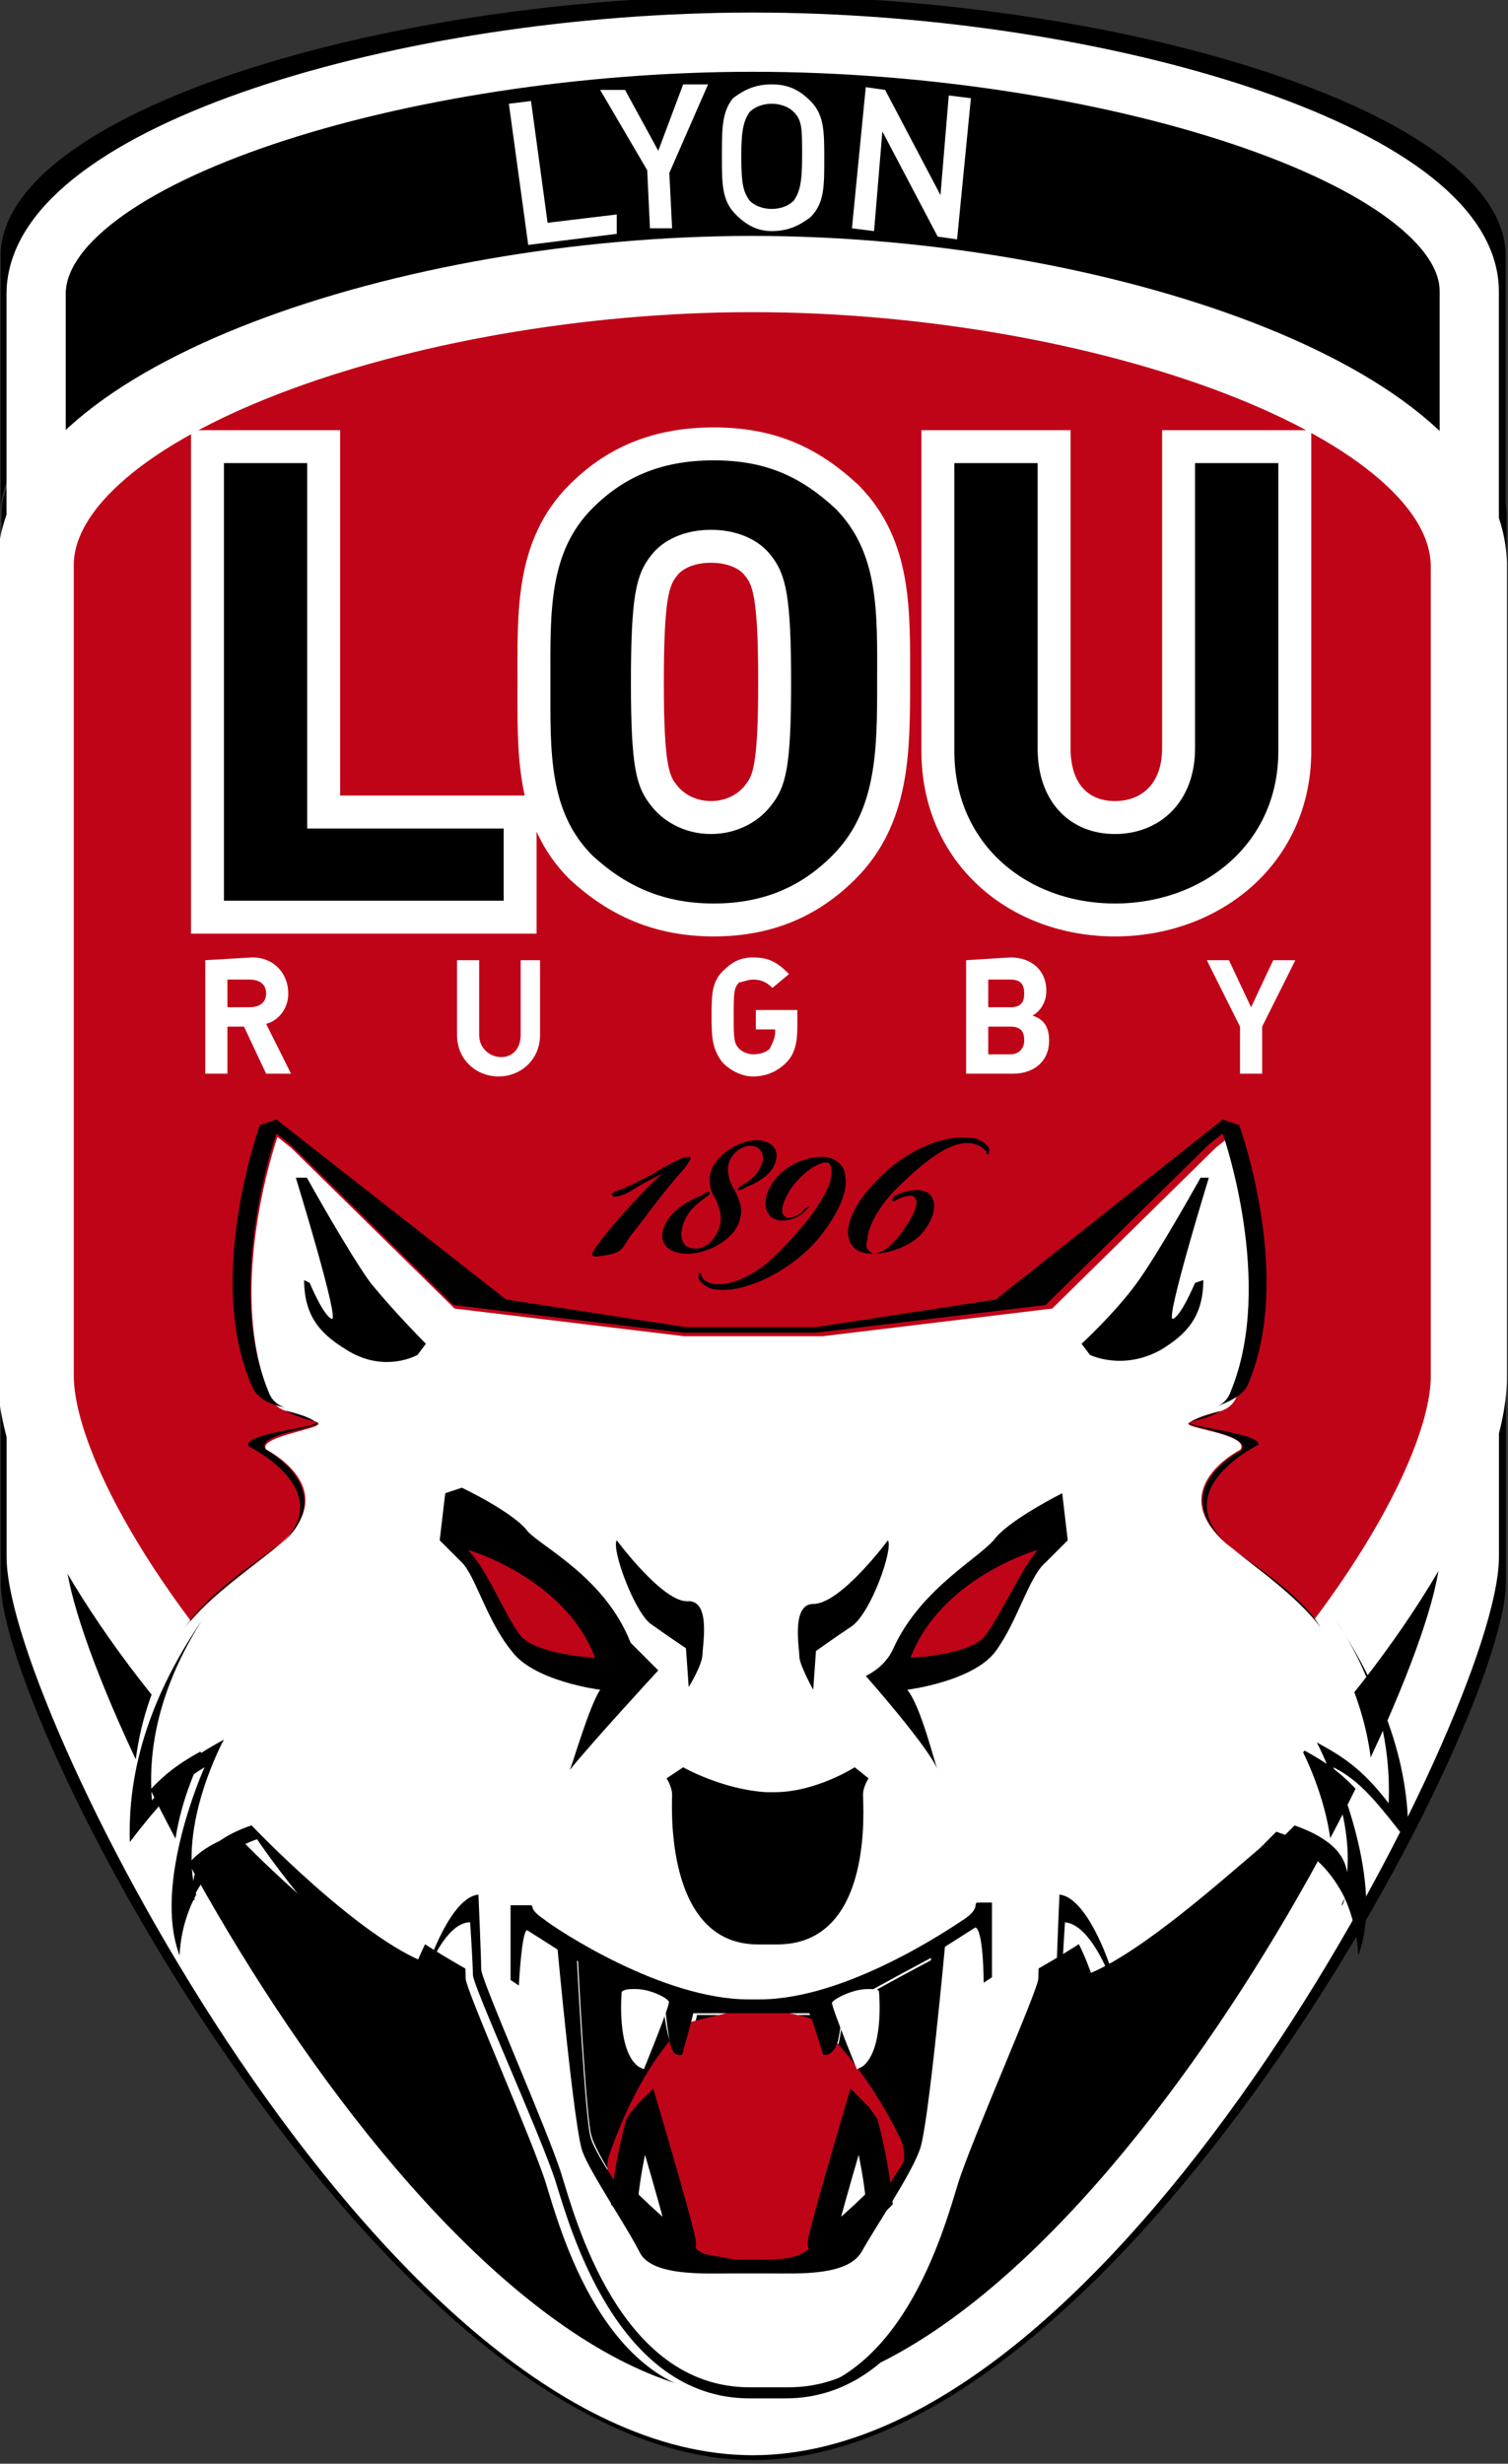 <?xml version="1.0" encoding="utf-8"?>
<!-- Generator: Adobe Illustrator 26.0.2, SVG Export Plug-In . SVG Version: 6.00 Build 0)  -->
<svg version="1.1" id="Calque_1" xmlns="http://www.w3.org/2000/svg" xmlns:xlink="http://www.w3.org/1999/xlink" x="0px" y="0px"
	 width="200px" height="326.6px" viewBox="0 0 200 326.6" style="enable-background:new 0 0 200 326.6;" xml:space="preserve">
<rect x="0" y="0" width="200" height="326.6" fill="#333333" stroke="none"/>
<style type="text/css">
	.st0{clip-path:url(#SVGID_00000173151849959876412710000014117431210859119031_);}
	.st1{fill:none;stroke:#FFFFFF;stroke-width:2.14;stroke-miterlimit:14.686;}
	.st2{fill:none;stroke:#FFFFFF;stroke-width:2.28;stroke-miterlimit:14.686;}
	.st3{fill:#C00418;}
	.st4{clip-path:url(#SVGID_00000023977305220583707290000002375284878309018029_);}
	.st5{fill:none;stroke:#FFFFFF;stroke-width:2.754;stroke-miterlimit:14.686;}
	.st6{fill:#FFFFFF;}
	.st7{fill:none;stroke:#000000;stroke-width:0.958;stroke-miterlimit:14.686;}
	.st8{fill:none;stroke:#FFFFFF;stroke-width:1.19;stroke-miterlimit:14.686;}
</style>
<g transform="matrix(0.523,0,0,0.523,-97.37,-91.362)">
	<g transform="matrix(7.016,0,0,-7.016,-112.243,4191.68)">
		<g>
			<defs>
				<polygon id="SVGID_1_" points="42.5,483.6 126.1,483.6 126.1,572.6 42.5,572.6 42.5,483.6 				"/>
			</defs>
			<clipPath id="SVGID_00000111190195319981499320000017866071651347823283_">
				<use xlink:href="#SVGID_1_"  style="overflow:visible;"/>
			</clipPath>
			<g style="clip-path:url(#SVGID_00000111190195319981499320000017866071651347823283_);">
				<g transform="translate(69.758,563.298)">
					<path d="M0,0c13.2,0,27.1-4.2,27.2-9.3v9.2c0,0,0,0,0,0.1c0,5.2-14,9.4-27.2,9.4c-13.3,0-27.2-4.2-27.2-9.4c0,0,0-0.1,0-0.1
						v-9.1C-27.1-4.2-13.2,0,0,0"/>
				</g>
				<g transform="translate(42.525,524.625)">
					<path d="M0,0C0,0,0,0,0,0L0,0C0,0,0,0,0,0"/>
				</g>
				<g transform="translate(96.994,524.625)">
					<path d="M0,0C0,0,0,0,0,0L0,0C0,0,0,0,0,0"/>
				</g>
				<g transform="translate(69.762,506.47)">
					<path d="M0,0c-13.2,0-27.2,13-27.2,18.1V8.9c0,0,0,0,0,0c0-5.2,14-31.7,27.2-31.7c13.2,0,27.2,26.5,27.2,31.7c0,0,0,0,0,0.1
						v9.2C27.1,12.9,13.2,0,0,0"/>
				</g>
				<g transform="translate(96.994,553.892)">
					<path d="M0,0C0,0,0,0,0,0L0,0C0,0,0,0,0,0"/>
				</g>
				<g transform="translate(42.52,553.892)">
					<path d="M0,0c0,0,0-0.1,0-0.1v0.2C0,0.1,0,0,0,0"/>
				</g>
				<g transform="translate(96.988,553.962)">
					<path d="M0,0c-0.1,5.2-14,9.3-27.2,9.3c-13.2,0-27.1-4.2-27.2-9.3v-0.2v-29.1v0c0-5.2,14-18.1,27.2-18.1
						C-14-47.5-0.1-34.6,0-29.4v0.1v29.1C0-0.1,0,0,0,0z"/>
				</g>
				<g transform="translate(69.739,562.024)">
					<path d="M0,0c12.5,0,25.8-4,25.9-9v8.9c0,0,0,0,0,0.1C25.9,4.9,12.6,9,0,9c-12.6,0-25.9-4.1-25.9-9.1c0,0,0-0.1,0-0.1V-9
						C-25.7-4-12.5,0,0,0"/>
				</g>
				<g transform="translate(69.739,562.024)">
					<path class="st1" d="M0,0c12.5,0,25.8-4,25.9-9v8.9c0,0,0,0,0,0.1C25.9,4.9,12.6,9,0,9c-12.6,0-25.9-4.1-25.9-9.1
						c0,0,0-0.1,0-0.1V-9C-25.7-4-12.5,0,0,0z"/>
				</g>
				<g transform="translate(43.882,525.37)">
					<path d="M0,0C0,0,0,0,0,0L0,0C0,0,0,0,0,0"/>
				</g>
				<g transform="translate(43.882,525.37)">
					<path class="st2" d="M0,0C0,0,0,0,0,0L0,0C0,0,0,0,0,0z"/>
				</g>
				<g transform="translate(95.638,525.37)">
					<path d="M0,0C0,0,0,0,0,0L0,0C0,0,0,0,0,0"/>
				</g>
				<g transform="translate(95.638,525.37)">
					<path class="st2" d="M0,0C0,0,0,0,0,0L0,0C0,0,0,0,0,0z"/>
				</g>
				<g transform="translate(69.742,507.516)">
					<path d="M0,0c-12.6,0-25.8,12.8-25.9,17.8v-9v0c0-5,13.3-31.4,25.9-31.4c12.6,0,25.9,26.4,25.9,31.4c0,0,0,0,0,0.1v8.9
						C25.8,12.8,12.5,0,0,0"/>
				</g>
				<g transform="translate(69.742,507.516)">
					<path class="st1" d="M0,0c-12.6,0-25.8,12.8-25.9,17.8v-9v0c0-5,13.3-31.4,25.9-31.4c12.6,0,25.9,26.4,25.9,31.4c0,0,0,0,0,0.1
						v8.9C25.8,12.8,12.5,0,0,0L0,0z"/>
				</g>
				<g transform="translate(95.638,552.921)">
					<path d="M0,0C0,0,0,0,0,0L0,0C0,0,0,0,0,0"/>
				</g>
				<g transform="translate(95.638,552.921)">
					<path class="st2" d="M0,0C0,0,0,0,0,0L0,0C0,0,0,0,0,0z"/>
				</g>
				<g transform="translate(43.875,552.921)">
					<path d="M0,0c0,0,0-0.1,0-0.1v0.2C0,0.1,0,0,0,0"/>
				</g>
				<g transform="translate(43.875,552.921)">
					<path class="st2" d="M0,0c0,0,0-0.1,0-0.1v0.2C0,0.1,0,0,0,0z"/>
				</g>
				<g transform="translate(95.635,552.99)">
					<path d="M0,0c-0.1,5-13.4,9-25.9,9c-12.5,0-25.7-4-25.9-9v-0.2v-27.4v0c0-5,13.3-17.8,25.9-17.8c12.5,0,25.8,12.8,25.9,17.8
						v0.1v27.4C0-0.1,0,0,0,0z"/>
				</g>
				<g transform="translate(95.635,552.99)">
					<path class="st1" d="M0,0c-0.1,5-13.4,9-25.9,9c-12.5,0-25.7-4-25.9-9v-0.2v-27.4v0c0-5,13.3-17.8,25.9-17.8
						c12.5,0,25.8,12.8,25.9,17.8v0.1v27.4C0-0.1,0,0,0,0z"/>
				</g>
				<g transform="translate(69.668,562.206)">
					<path class="st3" d="M0,0c-12.5,0-25.8-4.9-25.9-9.6v-30.9c0-5.3,13.3-18.8,25.9-18.8h0c12.6,0,25.8,13.5,25.9,18.7v31.1
						C25.8-4.8,12.6,0,0,0L0,0L0,0z"/>
				</g>
			</g>
		</g>
	</g>
	<g transform="matrix(7.016,0,0,-7.016,-112.243,4191.68)">
		<g>
			<defs>
				<polygon id="SVGID_00000099630187623990490020000017369209195458011031_" points="42.5,483.6 97,483.6 97,572.6 42.5,572.6 
					42.5,483.6 				"/>
			</defs>
			<clipPath id="SVGID_00000039845846408936810220000013887682877740352189_">
				<use xlink:href="#SVGID_00000099630187623990490020000017369209195458011031_"  style="overflow:visible;"/>
			</clipPath>
			<g style="clip-path:url(#SVGID_00000039845846408936810220000013887682877740352189_);">
				<g transform="translate(69.724,562.647)">
					<path class="st5" d="M0,0c-12.5,0-25.7-4.6-25.9-10.4v-29.4c0-6.5,13.3-23.1,25.9-23.1c12.5,0,25.8,16.5,25.9,23v29.4
						C25.8-4.6,12.5,0,0,0z"/>
				</g>
			</g>
		</g>
	</g>
	<g transform="matrix(7.016,0,0,-7.016,523.86,650.9)">
		<path class="st6" d="M0,0c0.2,2.3-1.1,4.7-1.1,4.7c0.9-0.5,1.6-0.9,2.6-2.2c0.1,2.6-0.7,4.8-1.9,6.6c-0.8,1.1-2.5,2.3-3.4,3
			c-2.3,2,0.5,3.4,0.5,3.4c0.4,0.6-2.4,0.8-1.8,1c0.3,0.2,0.7,0.3,1.1,0.4c0.3,0.1,0.5,0.3,0.6,0.6c1.6,3.9-0.3,9.3-0.3,9.3
			l-0.5-0.4l-5.9-5.8l-8.3-1h-2.3H-21h-2.4l-8.3,1l-5.9,5.8l-0.5,0.4c0,0-1.9-5.4-0.3-9.3c0.1-0.3,0.3-0.5,0.6-0.6
			c0.3-0.1,0.7-0.2,1.1-0.4c0.6-0.2-2.2-0.5-1.8-1c0,0,2.8-1.4,0.5-3.4c-0.8-0.7-2.6-1.9-3.4-3c-1.2-1.8-2-4-1.9-6.6
			c1,1.3,1.7,1.7,2.6,2.2c0,0-1.7-3.1-1-5.6c0,0,0,0,0,0c-0.1,0.6,0,1.8,2.1,2.5c0,0,3.9-4.1,6.4-5c0,0,0.8,2.4,1.8,2.5
			c0,0,0.1-2.3,0.1-2.7c0-0.4,2.4-5.8,2.9-7.4c0.5-1.6,2.1-7.7,6.8-7.7h1.3c4.7,0,6.3,6.1,6.8,7.7c0.5,1.6,2.9,7,2.9,7.4
			c0,0.4,0.1,2.7,0.1,2.7c1-0.1,1.8-2.5,1.8-2.5C-6.8-2.6-3.9,0-2.6,1.1c0.1,0.1,0.1,0.1,0.1,0.1c0,0,0,0,0,0
			c0.3,0.3,0.5,0.5,0.5,0.5C-0.5,1.2-0.1,0.6,0,0"/>
	</g>
	<g transform="matrix(7.016,0,0,-7.016,231.629,657.366)">
		<path class="st6" d="M0,0C0,0,0,0.1,0,0C0,0.1,0,0.1,0,0C0,0,0,0,0,0"/>
	</g>
	<g transform="matrix(7.016,0,0,-7.016,231.629,657.366)">
		<path class="st6" d="M0,0c0-0.2,0.1-0.3,0.1-0.3C0-0.2,0-0.1,0,0"/>
	</g>
	<g transform="matrix(7.016,0,0,-7.016,505.778,643.026)">
		<path class="st6" d="M0,0c0.1,0,0.1,0.1,0.2,0.1c0,0,0,0,0,0C0.1,0.1,0.1,0.1,0,0"/>
	</g>
	<g transform="matrix(7.016,0,0,-7.016,400.099,684.026)">
		<path d="M0,0c0,0-0.1-1-0.2-1.3c-0.2-0.5-0.5-0.4-0.5-0.4s-0.4,1.4-0.4,1.5l-1.9,0h-0.4l-1.9,0c0-0.1-0.4-1.5-0.4-1.5
			s-0.3-0.1-0.5,0.4C-6.4-1-6.5,0-6.5,0s0,0.1-3.1,1.8c0,0,0.3-6,0.5-6.4C-9-5.1-7.5-7.5-7.1-7.8c0,0,0.2,1.1,0.4,1.4
			c0.2,0.3,0.5-1,0.9-1.9C-5.4-8.4-5.4-8.6-5-8.8C-4.6-9-3.9-9-3.9-9h1.3l1.1,0.2c0.4,0.2,0.4,0.4,0.8,0.6c0.4,0.9,0.7,2.1,0.9,1.9
			c0.2-0.3,0.4-1.4,0.4-1.4c0.5,0.3,2,2.6,2.1,3.1c0.2,0.5,0.5,6.4,0.5,6.4C0,0.1,0,0,0,0"/>
	</g>
	<g transform="matrix(7.016,0,0,-7.016,374.855,668.244)">
		<path d="M-16.9,29.9l-0.6-0.2c0,0-2-5.5-0.3-9.4c0.2-0.5,0.7-0.7,1.2-0.8c-0.3,0.1-0.5,0.3-0.6,0.6c-1.6,3.9,0.3,9.3,0.3,9.3
			l0.5-0.4l5.9-5.8l8.3-1h2.4h0.1h2.3l8.3,1l5.9,5.8l0.5,0.4c0,0,1.9-5.4,0.3-9.3c-0.1-0.3-0.3-0.5-0.6-0.6c0.5,0.2,1,0.4,1.2,0.8
			c1.7,3.9-0.3,9.4-0.3,9.4l-0.6,0.2l-8.2-6.5l-6.5-1H0.4H0.3h-2.4l-6.5,1L-16.9,29.9L-16.9,29.9z M-15.8,27.8l-0.4,0
			c0,0,1.6-5.2,1.3-5.1c-0.3,0.1-0.8,1.3-0.8,1.3l-0.2,0.1c0-1.4,0.7-2,1.5-2.5c1.4-0.9,2.6-0.2,2.6-0.2l0.3,0.4c0,0-1.1,1.1-2,2.2
			C-14.3,25.1-15.8,27.8-15.8,27.8L-15.8,27.8z M16.5,27.8c0,0-1.5-2.7-2.3-3.8c-0.8-1.1-2-2.2-2-2.2l0.3-0.4c0,0,1.2-0.6,2.6,0.2
			c0.8,0.5,1.5,1.1,1.5,2.5L16.3,24c0,0-0.5-1.2-0.8-1.3c-0.3-0.1,1.3,5.1,1.3,5.1L16.5,27.8L16.5,27.8z M-10.8,16.4l-0.2-1.7
			l0.8-0.8c0.5-0.5,0.9-2.1,1.8-3.2c0.8-1.1,3.2-1.4,3.2-1.4c-0.4-0.6-1-2.7-1.1-2.9c0.8,1,3.2,3.6,3.2,3.6l-1,1
			c-0.9,2.3-3.1,3.4-3.7,4c-0.5,0.7-2.4,1.6-2.4,1.6L-10.8,16.4z M11.5,16.4c0,0-1.8-0.9-2.4-1.6c-0.5-0.7-2.7-1.8-3.7-4
			c-0.3-0.7-1-1-1-1S6.7,7.2,7,6.4C6.9,6.6,6.4,8.7,5.9,9.3c0,0,2.4,0.3,3.2,1.4c0.8,1.1,1.2,2.7,1.8,3.2l0.8,0.8L11.5,16.4
			L11.5,16.4z M-4.6,14.7c-0.2-0.3,0.6-2.5,1.2-3c0.7-0.5,1.3-0.9,1.3-0.9l0.1-1.4c0,0,0.5,0.8,0.5,1.2c0,0.3,0.3,1.9-0.5,1.9
			C-2.9,12.4-4.6,14.7-4.6,14.7L-4.6,14.7z M5.2,14.7c0,0-1.7-2.3-2.7-2.3c-0.8,0-0.5-1.6-0.5-1.9c0-0.3,0.5-1.2,0.5-1.2l0.1,1.4
			c0,0,0.7,0.5,1.3,0.9C4.6,12.1,5.4,14.4,5.2,14.7L5.2,14.7z M21.4,11.8c1.2-1.8,2-4,1.9-6.6c-1,1.3-1.7,1.7-2.6,2.2
			c0,0,1.3-2.4,1.1-4.7c-0.1,0.6-0.5,1.2-1.9,1.7c0,0-0.2-0.2-0.5-0.5c1.2-0.4,1.9-1.3,2.3-2.1c0-0.1-0.1-0.2-0.1-0.3
			c0,0,0.1,0.1,0.1,0.3c0.5-1.1,0.5-2.1,0.5-2.1c1,2.6-0.9,6.8-0.9,6.8c1-0.5,1.6-1.3,2.7-2.7C24.1,6.8,22.9,9.5,21.4,11.8
			L21.4,11.8z M-19.6,11.8c-1.5-2.2-2.7-4.9-2.6-8c1,1.3,1.7,2.1,2.7,2.7c0,0-1.9-4.2-0.9-6.8c0,0,0,1.1,0.6,2.2
			c-0.7,2.5,1,5.6,1,5.6c-0.9-0.5-1.6-0.9-2.6-2.2C-21.6,7.7-20.8,9.9-19.6,11.8L-19.6,11.8z M-19.9,1.8c0,0,0-0.1,0-0.1
			C-19.8,1.7-19.9,1.8-19.9,1.8C-19.9,1.8-19.9,1.8-19.9,1.8L-19.9,1.8z M-19.9,1.8c0.4,0.8,1.1,1.7,2.3,2.1c0,0,3.2-4.8,5.8-5.7
			c0,0,0.8,2.7,1.9,2.7c0,0,0.1-1.5,0.1-1.9c0-0.4,2.5-5.9,3-7.5c0.5-1.6,2.2-7.8,7-7.8h1.3c4.8,0,6.5,6.2,7,7.8
			c0.5,1.6,3,7.1,3,7.5c0,0.4,0.1,1.9,0.1,1.9c1.1-0.1,1.9-2.7,1.9-2.7c2.3,0.8,5.1,4.8,5.7,5.6C17.9,2.7,15,0,13.2-0.6
			c0,0-0.8,2.4-1.8,2.5c0,0-0.1-2.3-0.1-2.7c0-0.4-2.4-5.8-2.9-7.4c-0.5-1.6-2.1-7.7-6.8-7.7H0.2c-4.7,0-6.3,6.1-6.8,7.7
			c-0.5,1.6-2.9,7-2.9,7.4c0,0.4-0.1,2.7-0.1,2.7c-1-0.1-1.8-2.5-1.8-2.5c-2.5,0.9-6.4,5-6.4,5C-19.9,3.7-20,2.4-19.9,1.8L-19.9,1.8
			z M-2.2,6.5l-0.6-0.4c0,0,0.2-0.3,0.2-0.6s-0.3-5.4,3.1-5.4h0.7c3.5,0,3.1,5,3.1,5.4c0,0.3,0.2,0.6,0.2,0.6L4,6.5
			c0,0-1.4-0.9-2.9-0.9H0.8C-0.8,5.7-2.2,6.5-2.2,6.5L-2.2,6.5z"/>
	</g>
	<g transform="matrix(7.016,0,0,-7.016,304.81,567.519)">
		<path class="st3" d="M0,0c0.7-0.7,1.3-2.3,1.9-3.1c0.6-0.7,2.7-0.8,2.7-0.8C3.5-1,0,0,0,0L0,0z M20.6,0c0,0-3.5-1-4.6-3.9
			c0,0,2.2,0.1,2.7,0.8C19.3-2.3,20-0.7,20.6,0L20.6,0z M10.3-16.6c-0.6,0-2.4-0.5-2.4-0.5s-1.6-1.3-2.8-4.8
			c-0.5-1.6,2.3-4.1,5.1-4.1c2.8,0.1,6.4,2.9,5.4,4.8c-1.3,2.6-2.6,3.7-2.8,4C12.6-16.8,10.8-16.6,10.3-16.6L10.3-16.6z"/>
	</g>
	<g transform="matrix(7.016,0,0,-7.016,266.11,535.014)">
		<path d="M0,0c0.4-0.2-2.7-0.4-2.4-0.9c0,0,3.3-1.6,1.1-3.6C1-2.5-1.8-1-1.8-1C-2.2-0.4,0.6-0.2,0,0"/>
	</g>
	<g transform="matrix(7.016,0,0,-7.016,501.018,542.329)">
		<path d="M0,0c0,0-2.8-1.4-0.5-3.4c-2.2,2,1.1,3.6,1.1,3.6C0.8,0.6-2.2,0.9-1.8,1C-2.4,0.9,0.4,0.6,0,0"/>
	</g>
	<g transform="matrix(7.016,0,0,-7.016,256.902,566.158)">
		<path d="M0,0c-0.9-0.7-2.6-1.8-3.4-3C-2.6-1.9-0.8-0.7,0,0"/>
	</g>
	<g transform="matrix(7.016,0,0,-7.016,521.048,587.211)">
		<path d="M0,0c-0.7,1.2-2.5,2.3-3.4,3C-2.5,2.3-0.8,1.1,0,0"/>
	</g>
	<g transform="matrix(7.016,0,0,-7.016,266.11,535.014)">
		<path d="M0,0c-0.3,0.2-0.7,0.3-1.1,0.4C-0.7,0.2-0.4,0.1,0,0"/>
	</g>
	<g transform="matrix(7.016,0,0,-7.016,495.56,532.348)">
		<path d="M0,0c-0.3-0.1-0.7-0.2-1.1-0.4C-0.7-0.3-0.3-0.2,0,0"/>
	</g>
	<g transform="matrix(7.016,0,0,-7.016,505.778,643.026)">
		<path d="M0,0c0.1,0,0.1,0.1,0.2,0.1c0,0,0,0,0,0C0.1,0.1,0.1,0.1,0,0"/>
	</g>
	<g transform="matrix(7.016,0,0,-7.016,418.783,716.554)">
		<path d="M0,0c-0.2-0.5-1.7-2.8-2.1-3.1c0,0-0.2,1.1-0.4,1.4c-0.2,0.3-0.5-1-0.9-1.9C-3.8-3.8-3.8-4-4.2-4.2
			c-0.4-0.2-1.1-0.2-1.1-0.2h-1.3l-1.1,0.2C-8.1-4-8.1-3.8-8.5-3.6c-0.4,0.9-0.7,2.1-0.9,1.9C-9.5-2-9.7-3.1-9.7-3.1
			c-0.5,0.3-2,2.6-2.1,3.1c-0.2,0.5-0.5,6.4-0.5,6.4c3.2-1.7,3.2-1.8,3.2-1.8s0.1-1,0.2-1.3C-8.8,2.9-8.5,3-8.5,3s0.4,1.4,0.4,1.5
			l1.9,0h0.4l1.9,0C-3.8,4.3-3.4,3-3.4,3s0.3-0.1,0.5,0.4c0.1,0.2,0.2,1.3,0.2,1.3s0,0.1,3.2,1.8C0.5,6.4,0.2,0.5,0,0 M2.2,8.5
			C2,8.5,2.3,8.3,1.7,7.9C1.1,7.5-2.6,5-5.7,5h-0.4c-3.1,0-6.9,2.5-7.4,2.9c-0.6,0.4-0.3,0.5-0.5,0.5h-0.7V5.7l0.3-0.2
			c0,0,0.1,2,0.3,2l1.1-0.7c0,0,0.6-6.5,0.9-7.3c0.3-0.8,1.6-2.7,2.1-3.7C-9.5-5-7.7-4.9-6.7-4.9h1.4c1,0,2.8-0.1,3.3,0.8
			c0.5,0.9,1.8,2.8,2.1,3.7c0.3,0.8,0.9,7.3,0.9,7.3l1.1,0.7c0.3-0.1,0.3-2,0.3-2l0.3,0.2v2.7C2.8,8.5,2.2,8.5,2.2,8.5z"/>
	</g>
	<g transform="matrix(7.016,0,0,-7.016,409.083,732.173)">
		<path class="st6" d="M-8.8,7.6c-0.2,0-0.4,0-0.5-0.1c0,0-0.2-2.1,0.6-2.7l0.2-0.1c0,0,0.9,2.2,0.9,2.4C-7.5,7.2-8.2,7.6-8.8,7.6
			L-8.8,7.6z M-0.4,7.6c-0.6,0-1.3-0.4-1.3-0.5c0-0.2,0.9-2.4,0.9-2.4l0.2,0.1c0.8,0.6,0.6,2.7,0.6,2.7C0,7.6-0.2,7.6-0.4,7.6
			L-0.4,7.6z M-8.4,3.1c0,0-0.1-0.1-0.3-0.3C-9.1,1.2-9.2,0-9.2,0c0.6-0.6,2.1-2,2.1-1.6C-7.1-1.3-8.4,3.1-8.4,3.1L-8.4,3.1z
			 M-0.8,3.1c0,0-1.3-4.4-1.3-4.7C-2.1-2-0.6-0.5,0,0c0,0-0.1,1.2-0.5,2.7C-0.7,3-0.8,3.1-0.8,3.1L-0.8,3.1z"/>
	</g>
	<g transform="matrix(7.016,0,0,-7.016,409.083,732.173)">
		<path class="st7" d="M0,0c0,0-0.1,1.2-0.5,2.7C-0.7,3-0.8,3.1-0.8,3.1s-1.3-4.4-1.3-4.7C-2.1-2-0.6-0.6,0,0z"/>
	</g>
	<g transform="matrix(7.016,0,0,-7.016,344.588,732.173)">
		<path class="st7" d="M0,0c0,0,0.1,1.2,0.5,2.7C0.7,3,0.8,3.1,0.8,3.1s1.3-4.4,1.3-4.7C2.1-2,0.6-0.6,0,0z"/>
	</g>
	<g transform="matrix(7.016,0,0,-7.016,238.893,406.869)">
		<path d="M18.2,17.1c-2.1,0-3.5-0.7-4.8-1.9c-1.8-1.8-1.7-4.2-1.7-6.7s-0.1-4.9,1.7-6.7c1.2-1.2,2.7-1.9,4.8-1.9
			c2.1,0,3.5,0.7,4.8,1.9c1.8,1.8,1.7,4.2,1.7,6.7c0,2.6,0.1,4.9-1.7,6.7C21.8,16.4,20.3,17.1,18.2,17.1L18.2,17.1z M0,17V0h11.3
			v3.7H4.2V17L0,17L0,17z M26.4,17V6c0-3.7,2.9-6.1,6.4-6.1s6.5,2.4,6.5,6.1v11h-4.2V6.1c0-1.6-0.9-2.5-2.3-2.5
			c-1.4,0-2.2,0.9-2.2,2.5V17C30.5,17,26.4,17,26.4,17z M18.2,13.4c0.8,0,1.4-0.3,1.7-0.7c0.4-0.5,0.6-1.1,0.6-4.2s-0.2-3.6-0.6-4.1
			c-0.3-0.4-0.9-0.8-1.7-0.8c-0.8,0-1.4,0.4-1.7,0.8c-0.4,0.5-0.6,1-0.6,4.1s0.2,3.7,0.6,4.2C16.9,13.1,17.5,13.4,18.2,13.4z"/>
	</g>
	<g transform="matrix(7.016,0,0,-7.016,468.914,407.872)">
		<path class="st8" d="M0,0c-3.5,0-6.4,2.4-6.4,6.1v11h4.2V6.2c0-1.6,0.9-2.5,2.2-2.5s2.3,0.9,2.3,2.5v10.9h4.2v-11
			C6.5,2.4,3.5,0,0,0z M-12.9,12.8c-0.3,0.4-0.9,0.7-1.7,0.7c-0.8,0-1.4-0.3-1.7-0.7c-0.4-0.5-0.6-1.1-0.6-4.2s0.2-3.6,0.6-4.1
			c0.3-0.4,0.9-0.8,1.7-0.8c0.8,0,1.4,0.4,1.7,0.8c0.4,0.5,0.6,1,0.6,4.1S-12.5,12.3-12.9,12.8z M-9.8,1.9C-11,0.7-12.5,0-14.5,0
			s-3.5,0.7-4.8,1.9C-21.1,3.7-21,6.1-21,8.6s-0.1,4.9,1.7,6.7c1.2,1.2,2.7,1.9,4.8,1.9s3.5-0.7,4.8-1.9c1.8-1.8,1.7-4.2,1.7-6.7
			S-8,3.7-9.8,1.9z M-32.8,0.1v17h4.2V3.9h7.1V0.1C-21.5,0.1-32.8,0.1-32.8,0.1z"/>
	</g>
	<g transform="matrix(7.016,0,0,-7.016,249.454,422.982)">
		<path class="st6" d="M18.2,0.8c-0.5,0-0.8-0.2-1.1-0.5c-0.4-0.4-0.4-0.9-0.4-1.6s0-1.2,0.4-1.7c0.3-0.3,0.7-0.5,1.1-0.5
			c0.5,0,0.9,0.2,1.2,0.5c0.3,0.3,0.4,0.7,0.4,1.3v0.6h-1.5v-0.7H19v-0.1c0-0.2-0.1-0.4-0.2-0.6c-0.1-0.1-0.3-0.2-0.6-0.2
			c-0.2,0-0.4,0.1-0.5,0.2c-0.2,0.2-0.2,0.4-0.2,1.2c0,0.8,0,1,0.2,1.2C17.8-0.1,18,0,18.2,0c0.3,0,0.5-0.1,0.7-0.3l0.6,0.5
			C19.1,0.6,18.8,0.8,18.2,0.8L18.2,0.8z M-1.6,0.7v-4.1h0.8v1.7h0.6l0.8-1.7h0.9L0.6-1.6C1-1.5,1.4-1.1,1.4-0.5
			c0,0.7-0.5,1.3-1.3,1.3L-1.6,0.7L-1.6,0.7z M7.5,0.7V-2c0-0.9,0.7-1.5,1.5-1.5s1.5,0.6,1.5,1.5v2.7H9.8V-2c0-0.5-0.3-0.8-0.7-0.8
			S8.3-2.5,8.3-2v2.7H7.5z M25.9,0.7v-4.1h1.7c0.7,0,1.3,0.4,1.3,1.2c0,0.6-0.3,0.8-0.6,0.9c0.2,0.1,0.5,0.4,0.5,0.9
			c0,0.7-0.5,1.2-1.3,1.2L25.9,0.7L25.9,0.7z M34.6,0.7l1.2-2.4v-1.7h0.8v1.7l1.2,2.4H37l-0.8-1.7l-0.8,1.7H34.6L34.6,0.7z M-0.8,0
			H0c0.4,0,0.6-0.2,0.6-0.5c0-0.3-0.2-0.5-0.6-0.5h-0.8V0L-0.8,0z M26.7,0h0.8C27.9,0,28-0.2,28-0.5S27.9-1,27.5-1h-0.8V0L26.7,0z
			 M26.7-1.7h0.8c0.4,0,0.5-0.2,0.5-0.5c0-0.3-0.2-0.5-0.5-0.5h-0.8V-1.7L26.7-1.7z"/>
	</g>
	<g transform="matrix(7.016,0,0,-7.016,538.086,296.466)">
		<path class="st6" d="M0,0C0,0,0,0,0,0L0,0C0,0,0,0,0,0"/>
	</g>
	<g transform="matrix(7.016,0,0,-7.016,218.118,296.466)">
		<path class="st6" d="M0,0c0,0,0-0.1,0-0.1v0.2C0,0.1,0,0,0,0"/>
	</g>
	<g transform="matrix(7.016,0,0,-7.016,320.128,236.768)">
		<path class="st6" d="M8.8,5.8c-0.6,0-1-0.2-1.4-0.5C7,4.8,7,4.2,7,3.2c0-1,0-1.6,0.5-2.1c0.4-0.4,0.8-0.6,1.3-0.6
			c0.6,0,1,0.2,1.4,0.5c0.5,0.5,0.5,1.1,0.5,2.1c0,1,0,1.6-0.5,2.1C9.8,5.6,9.4,5.8,8.8,5.8L8.8,5.8z M6.5,5.8l-0.9,0L4.7,3.4
			L3.5,5.6l-0.9,0l1.7-2.9l0.1-2.1l0.8,0L5.1,2.6L6.5,5.8L6.5,5.8z M12.2,5.7l-0.5-5.1l0.8-0.1l0.3,3.6l2-3.8l0.7-0.1L16,5.3
			l-0.8,0.1l-0.3-3.6l-2,3.8L12.2,5.7L12.2,5.7z M0.1,5.2l-0.8-0.1L0,0l3.2,0.4L3.2,1.1L0.7,0.8L0.1,5.2L0.1,5.2z M8.8,5.1
			c0.3,0,0.6-0.1,0.8-0.3c0.3-0.3,0.3-0.6,0.3-1.6c0-1-0.1-1.3-0.3-1.6C9.4,1.4,9.1,1.3,8.8,1.3C8.5,1.3,8.2,1.4,8,1.6
			C7.8,1.9,7.7,2.1,7.7,3.2c0,1,0.1,1.3,0.3,1.6C8.2,5,8.5,5.1,8.8,5.1L8.8,5.1z"/>
	</g>
	<g transform="matrix(7.016,0,0,-7.016,454.705,511.144)">
		<path d="M0,0C0,0,0,0,0,0L0,0C0,0,0,0,0,0"/>
	</g>
	<g transform="matrix(7.016,0,0,-7.016,454.66,305.821)">
		<path d="M0,0c0,0,0-0.1,0-0.1v0.2C0,0.1,0,0,0,0"/>
	</g>
	<g transform="matrix(7.016,0,0,-7.016,346.5,476.345)">
		<path d="M11.9,1.9c-1,0-2.3-0.7-3.1-1.6c-0.6-0.6-1-1.3-1-1.8v0c0-0.4,0.2-0.8,0.9-0.8c0.6,0,1.5,0.3,1.9,0.9
			C11.1-0.7,11,0,10.3,0C10,0,9.7-0.1,9.5-0.2C9.4-0.3,9.4-0.3,9.4-0.4c0,0,0.1,0,0.1,0c0.1,0.1,0.4,0.2,0.6,0.2
			c0.3-0.1,0.2-0.5-0.2-1.1c-0.4-0.6-0.8-1-1.2-1C8.5-2.2,8.4-2,8.5-1.8C8.5-1.3,9-0.5,9.5,0c1,1,1.9,1.7,2.6,1.7
			c0.3,0,0.5-0.1,0.7-0.3c0-0.1,0-0.1,0.1-0.1c0,0,0,0.1,0,0.2c-0.1,0.2-0.4,0.4-0.8,0.4C12.1,1.9,12,1.9,11.9,1.9L11.9,1.9z
			 M4.5,1.8c-0.7,0-1.6-0.6-1.7-1.3c0-0.3,0-0.5,0.2-0.8C3.1-0.5,3.2-0.8,3.2-1c0-0.6-0.5-1.2-1-1.1c-0.3,0-0.5,0.3-0.4,0.7
			c0.1,0.5,0.4,0.8,0.8,1.1c0.1,0.1,0.2,0.1,0.2,0.2c0,0.1-0.2,0-0.3-0.1C1.7-0.5,1.2-1,1.1-1.5C1-2,1.4-2.3,2-2.3
			c0.8,0,1.8,0.6,1.9,1.3C4-0.7,3.9-0.4,3.7,0C3.5,0.3,3.4,0.7,3.5,1c0.1,0.3,0.4,0.6,0.8,0.6h0c0.3,0,0.5-0.3,0.4-0.6
			C4.6,0.7,4.4,0.4,4,0.2C3.9,0.1,3.8,0.1,3.8,0c0,0,0.2,0,0.3,0.1c0.5,0.2,1,0.5,1.1,1C5.3,1.5,5,1.8,4.5,1.8L4.5,1.8z M2,1.2
			C1.8,1.2,1.5,1,1.1,0.8C0.8,0.6,0.4,0.4,0,0.2c-0.7-0.3-0.8-0.3-0.7-0.4c0-0.1,0.4,0,0.7,0.2c0.3,0.2,0.7,0.4,1.1,0.6
			C0.7,0.3-0.6-1.1-1.2-1.9c-0.3-0.4-0.3-0.5-0.1-0.5c0.9,0.1,0.9,0.2,1.2,0.7C0.4-1.1,1-0.2,1.9,0.8C2.1,1.1,2.2,1.2,2,1.2L2,1.2z
			 M6.8,1.2c-0.5,0-1.3-0.3-1.7-0.9C4.6-0.4,4.8-1.1,5.4-1.1c0.3,0,0.6,0.1,0.8,0.3c0.1,0.1,0.2,0.2,0.2,0.2c0,0-0.1,0-0.2-0.1
			C6.1-0.9,5.8-1,5.6-1c-0.3,0.1-0.2,0.5,0.1,1c0.4,0.6,1,1,1.3,1c0.2,0,0.2-0.2,0.2-0.4C7.2,0.3,7-0.2,6.4-1C6-1.5,5.4-2.2,4.8-2.7
			C4.1-3.2,3.6-3.4,3.1-3.4h0c-0.3,0-0.5,0.1-0.6,0.3c0,0.1,0,0.1-0.1,0.1c0,0,0-0.1,0-0.2c0.1-0.2,0.4-0.4,0.7-0.4
			c1.2-0.1,3,0.9,3.9,2.2c0.5,0.7,0.8,1.4,0.7,1.9c0,0.4-0.4,0.7-0.8,0.7C6.9,1.2,6.9,1.2,6.8,1.2L6.8,1.2z"/>
	</g>
</g>
</svg>
